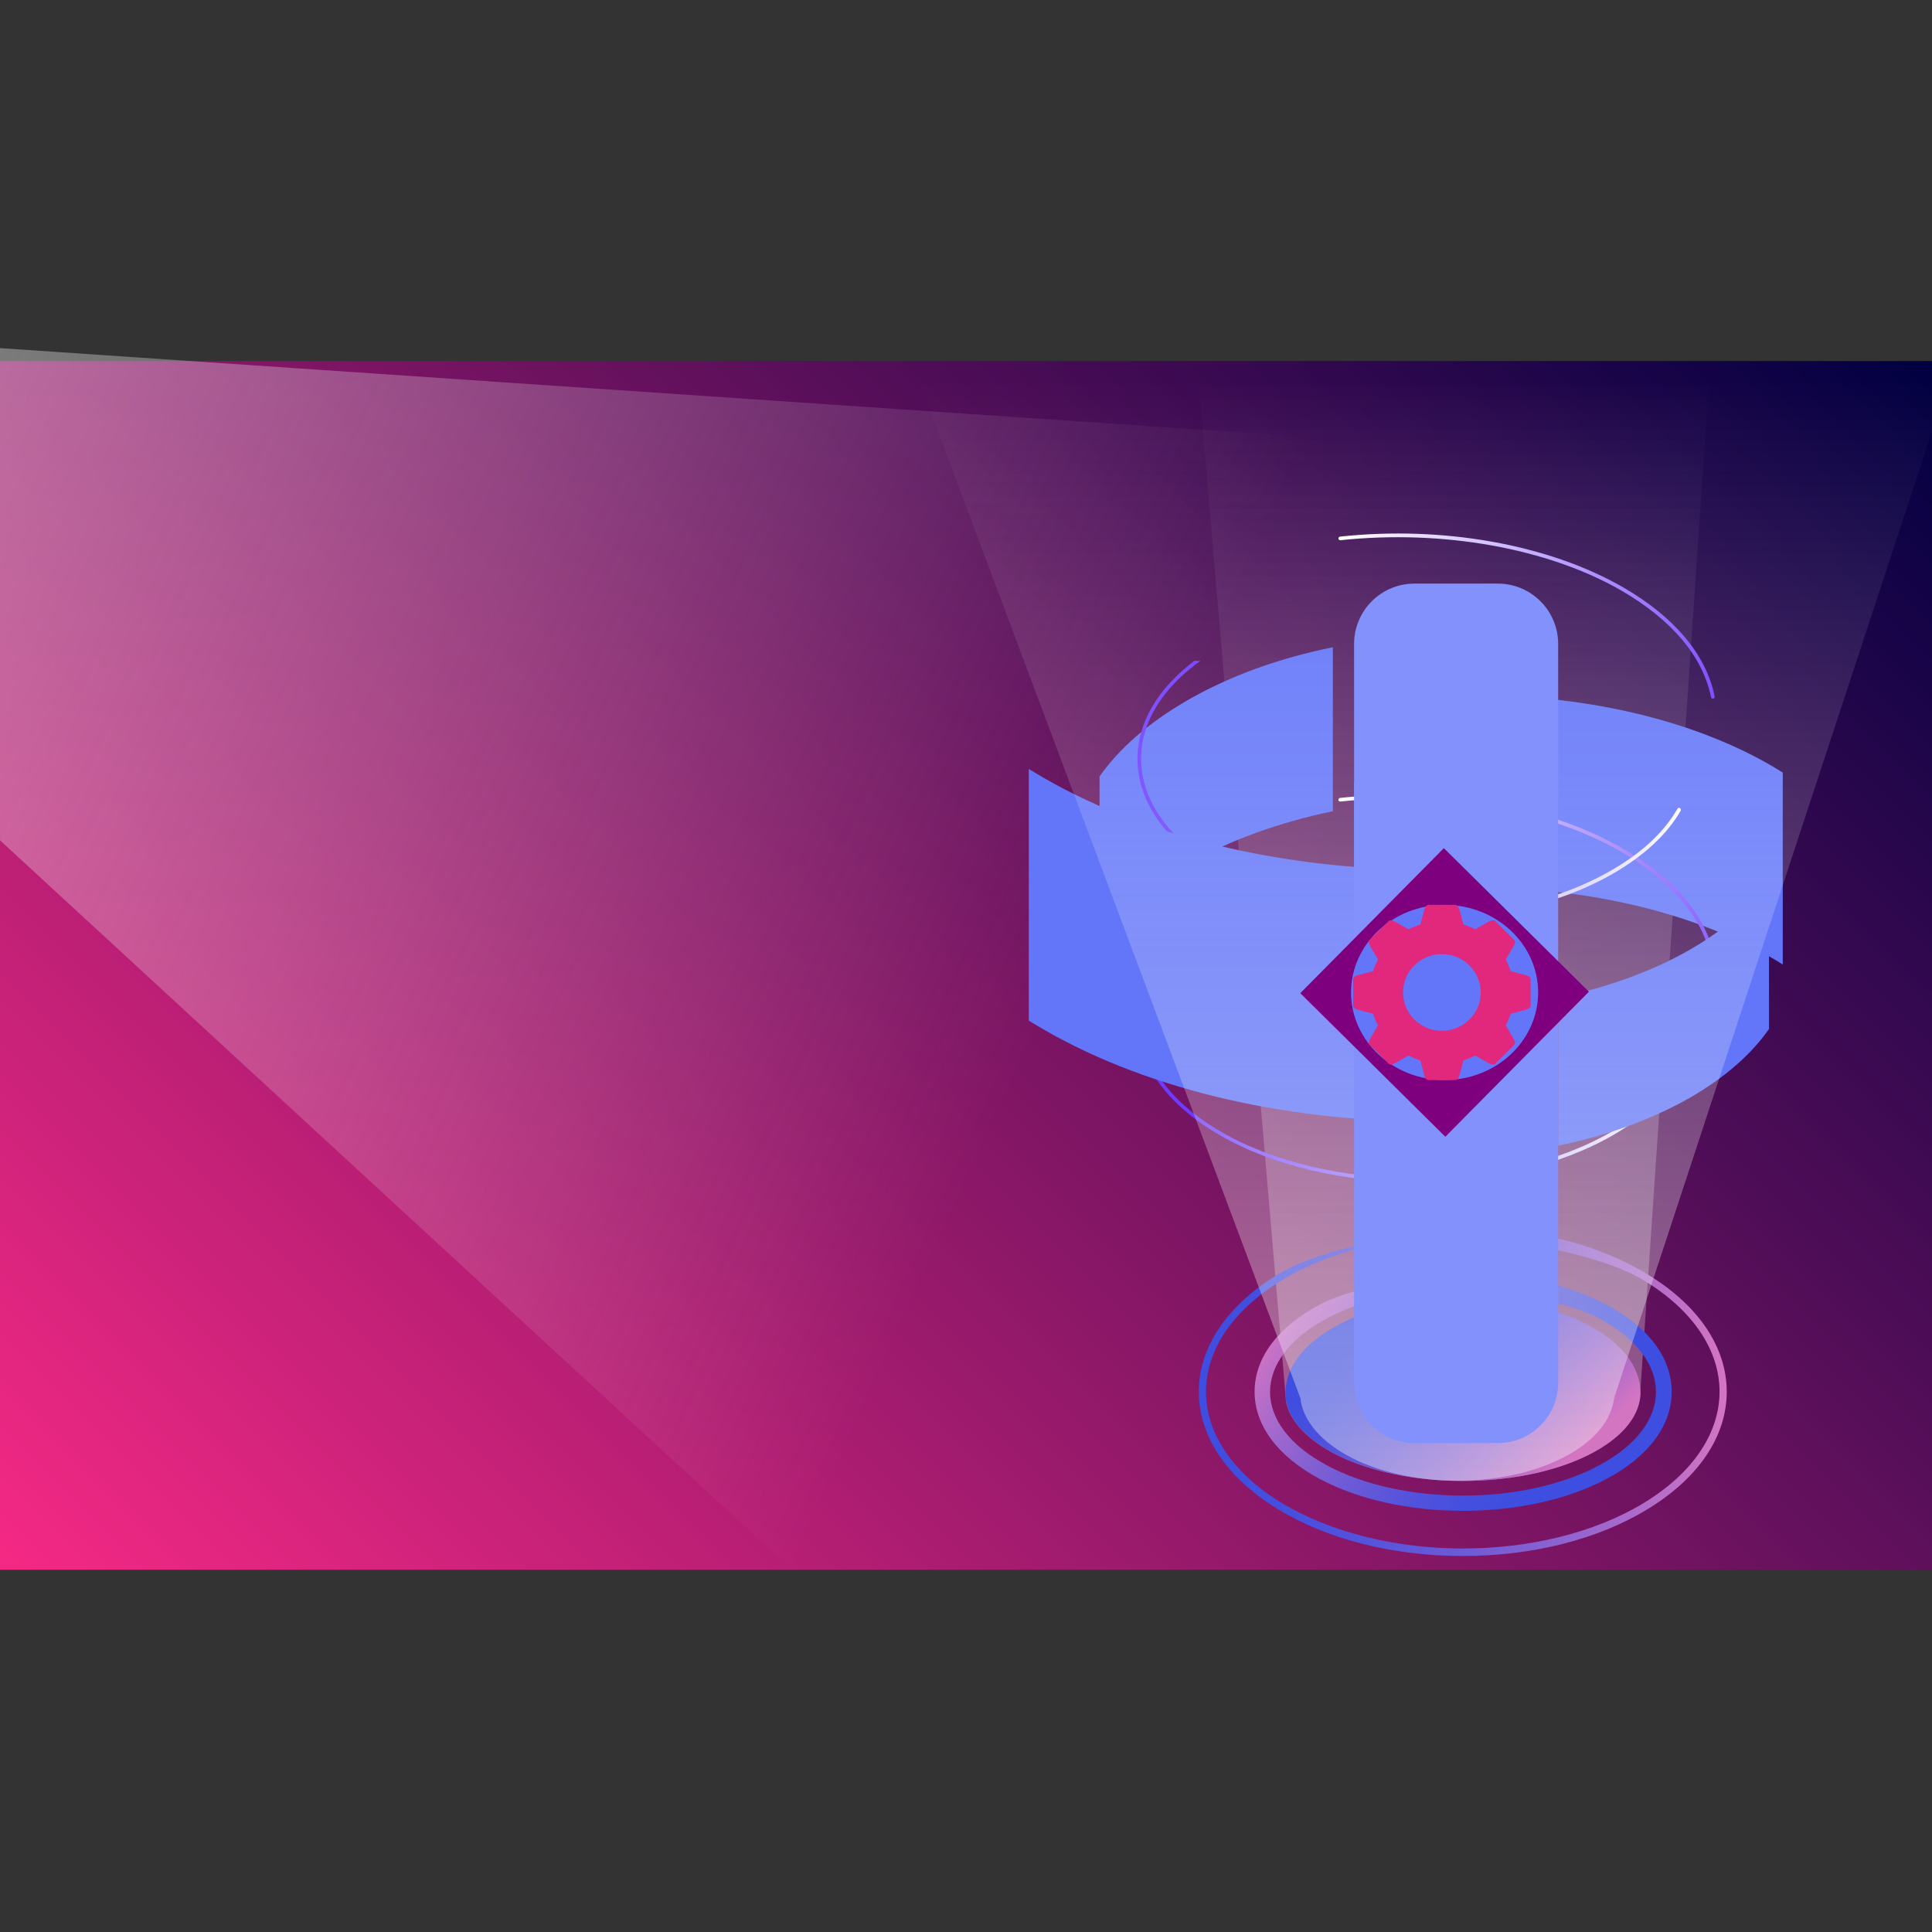 <?xml version="1.0" encoding="UTF-8" standalone="no"?>
<!DOCTYPE svg PUBLIC "-//W3C//DTD SVG 1.1//EN" "http://www.w3.org/Graphics/SVG/1.1/DTD/svg11.dtd">
<svg version="1.1" xmlns="http://www.w3.org/2000/svg" xmlns:xlink="http://www.w3.org/1999/xlink" preserveAspectRatio="xMidYMid meet" viewBox="0 0 640 640" width="640" height="640"><rect x="0" y="0" width="640" height="640" fill="#333333" stroke="none"/><defs><path d="M641.36 119.6C641.36 119.6 641.36 119.6 641.36 119.6C641.36 359.84 641.36 493.31 641.36 520C641.36 520 641.36 520 641.36 520C256.02 520 41.94 520 -0.88 520C-0.88 520 -0.88 520 -0.88 520C-0.88 279.76 -0.88 146.29 -0.88 119.6C-0.88 119.6 -0.88 119.6 -0.88 119.6C384.46 119.6 598.54 119.6 641.36 119.6Z" id="g1gYXvSQXP"></path><linearGradient id="gradientbZyxd90ev" gradientUnits="userSpaceOnUse" x1="59.58" y1="580.46" x2="580.9" y2="59.14"><stop style="stop-color: #f52985;stop-opacity: 1" offset="0%"></stop><stop style="stop-color: #000041;stop-opacity: 1" offset="100%"></stop></linearGradient><path d="M433.72 144.78L-1.19 115.24C-1.32 115.19 -1.39 115.16 -1.4 115.15C-1.75 114.95 -2.07 115 -2.31 114.84C-9.92 112.96 -19.32 115.36 -29.17 122.53C-51.93 139.1 -68.42 175.5 -66.01 203.58C-64.97 216.39 -60.09 225.28 -52.94 229.61C-31.88 249 73.43 345.99 262.98 520.58L433.72 144.78Z" id="c3RvHhYVNH"></path><linearGradient id="gradienta3zJXTZjUL" gradientUnits="userSpaceOnUse" x1="-53.15" y1="150.21" x2="348.37" y2="332.68"><stop style="stop-color: #f6f6f7;stop-opacity: 0.4" offset="0%"></stop><stop style="stop-color: #f6f6f7;stop-opacity: 0" offset="100%"></stop></linearGradient><path d="M425.76 461.2C425.76 461.92 425.84 462.72 425.92 463.44C425.92 463.46 425.92 463.58 425.92 463.6C426 463.92 426 464.16 426 464.4C427.36 470.8 433.04 477.04 442.88 482C465.84 493.44 503.12 493.44 526.08 482C536.8 476.64 542.56 469.76 543.28 462.72C543.28 462.71 543.28 462.65 543.28 462.64C543.36 462.16 543.36 461.68 543.36 461.2C544.88 438.84 552.48 327.02 566.16 125.76L397.04 125.76C414.27 327.02 423.85 438.84 425.76 461.2Z" id="ayiB42bVy"></path><linearGradient id="gradientatLUFjaQI" gradientUnits="userSpaceOnUse" x1="481.6" y1="490.58" x2="481.6" y2="125.76"><stop style="stop-color: #f6f6f7;stop-opacity: 0.33" offset="0%"></stop><stop style="stop-color: #f6f6f7;stop-opacity: 0" offset="100%"></stop></linearGradient><path d="M544.72 424.24C577.92 444.56 577.92 477.44 544.72 497.76C528.08 507.92 506.32 512.96 484.56 512.96C462.8 512.96 441.04 507.84 424.4 497.76C391.2 477.44 391.2 444.56 424.4 424.24C441.04 414.08 462.8 409.04 484.56 409.04C484.56 409.04 484.56 409.04 484.56 409.04C513.57 412.45 533.63 417.52 544.72 424.24ZM423.2 422.24C406.4 432.48 397.12 446.32 397.12 461.04C397.12 475.76 406.4 489.6 423.2 499.84C439.6 509.92 461.44 515.44 484.56 515.44C507.68 515.44 529.52 509.92 545.92 499.84C562.72 489.6 572 475.76 572 461.04C572 446.32 562.72 432.48 545.92 422.24C529.52 412.16 507.76 406.64 484.56 406.64C484.56 406.64 484.56 406.64 484.56 406.64C454.59 410.32 434.13 415.52 423.2 422.24Z" id="b2PTzmLMoX"></path><linearGradient id="gradientbHdohGJ6D" gradientUnits="userSpaceOnUse" x1="397.12" y1="461.04" x2="572" y2="461.04"><stop style="stop-color: #3e4ee0;stop-opacity: 1" offset="0%"></stop><stop style="stop-color: #434fdf;stop-opacity: 1" offset="13.69%"></stop><stop style="stop-color: #5353dc;stop-opacity: 1" offset="30.65%"></stop><stop style="stop-color: #6c5ad7;stop-opacity: 1" offset="49.33%"></stop><stop style="stop-color: #8f63d0;stop-opacity: 1" offset="69.27%"></stop><stop style="stop-color: #bc6fc7;stop-opacity: 1" offset="89.98%"></stop><stop style="stop-color: #d475c2;stop-opacity: 1" offset="100%"></stop></linearGradient><path d="M484.64 429.84C469.2 429.84 454.56 432.96 443.6 438.72C432.16 444.72 425.84 452.72 425.84 461.44C425.84 462.48 425.92 463.44 426.08 464.4C427.44 470.8 433.12 477.04 442.96 482C465.92 493.44 503.2 493.44 526.16 482C536.88 476.64 542.64 469.76 543.36 462.72C543.36 462.71 543.36 462.65 543.36 462.64C543.36 462.24 543.44 461.84 543.44 461.44C543.44 452.72 537.12 444.64 525.68 438.72C514.72 432.96 500.08 429.84 484.64 429.84Z" id="b2kFBgVrVf"></path><linearGradient id="gradientaaEu1XOuJ" gradientUnits="userSpaceOnUse" x1="458.05" y1="431.68" x2="511.87" y2="490.69"><stop style="stop-color: #3e4ee0;stop-opacity: 1" offset="0%"></stop><stop style="stop-color: #434fdf;stop-opacity: 1" offset="13.69%"></stop><stop style="stop-color: #5353dc;stop-opacity: 1" offset="30.65%"></stop><stop style="stop-color: #6c5ad7;stop-opacity: 1" offset="49.33%"></stop><stop style="stop-color: #8f63d0;stop-opacity: 1" offset="69.27%"></stop><stop style="stop-color: #bc6fc7;stop-opacity: 1" offset="89.98%"></stop><stop style="stop-color: #d475c2;stop-opacity: 1" offset="100%"></stop></linearGradient><path d="M529.84 436.8C554.8 450.24 554.8 471.92 529.84 485.36C517.36 492.08 500.96 495.44 484.64 495.44C468.24 495.44 451.92 492.08 439.44 485.36C414.48 471.92 414.48 450.24 439.44 436.8C451.92 430.08 468.24 426.72 484.64 426.72C484.64 426.72 484.64 426.72 484.64 426.72C506.45 428.96 521.52 432.32 529.84 436.8ZM437.04 432.24C423.2 439.68 415.6 449.84 415.6 461.04C415.6 472.16 423.2 482.4 437.04 489.84C449.84 496.72 466.8 500.48 484.64 500.48C502.56 500.48 519.44 496.72 532.32 489.84C546.16 482.4 553.76 472.24 553.76 461.04C553.76 449.84 546.16 439.68 532.32 432.24C519.44 425.44 502.56 421.6 484.64 421.6C484.64 421.6 484.64 421.6 484.64 421.6C461.44 424.11 445.57 427.65 437.04 432.24Z" id="bdhexMnBO"></path><linearGradient id="gradientd2pbJfVhtY" gradientUnits="userSpaceOnUse" x1="515.22" y1="482.82" x2="431.58" y2="423.16"><stop style="stop-color: #3e4ee0;stop-opacity: 1" offset="0%"></stop><stop style="stop-color: #434fdf;stop-opacity: 1" offset="13.69%"></stop><stop style="stop-color: #5353dc;stop-opacity: 1" offset="30.65%"></stop><stop style="stop-color: #6c5ad7;stop-opacity: 1" offset="49.33%"></stop><stop style="stop-color: #8f63d0;stop-opacity: 1" offset="69.27%"></stop><stop style="stop-color: #bc6fc7;stop-opacity: 1" offset="89.98%"></stop><stop style="stop-color: #d475c2;stop-opacity: 1" offset="100%"></stop></linearGradient><path d="M515.44 258.08C493.92 253.28 469.76 253.6 448.56 259.12C448.56 262.74 448.56 291.66 448.56 295.28C469.76 289.84 493.92 289.44 515.44 294.24C515.44 287.01 515.44 261.7 515.44 258.08Z" id="a35xoQ7TmP"></path><path d="M590.56 319.52C590.56 313.16 590.56 262.28 590.56 255.92C589.36 255.2 588.16 254.48 586.88 253.68C559.36 237.76 523.12 230 487.04 230.4C487.04 236.76 487.04 287.64 487.04 294C523.12 293.68 559.36 301.44 586.88 317.28C588.16 318 589.36 318.72 590.56 319.52Z" id="b3zQUD8KDZ"></path><path d="M425.92 305.92L421.92 305.92C421.3 305.63 420.95 305.47 420.88 305.44C418.4 302.56 421.92 296 423.84 296.16C423.94 296.23 424.42 296.58 425.28 297.2L425.92 305.92Z" id="efTA4eWiJ"></path><path d="M422 296C422 296 419.84 293.92 417.04 292C416.96 291.92 416.88 291.84 416.72 291.76C416 291.28 415.2 290.8 414.48 290.48C414.08 290.24 413.44 289.92 412.8 289.76C412.56 289.68 412.32 289.6 412.16 289.6C412.15 289.6 412.13 289.6 412.08 289.6C412.08 289.6 412.08 289.6 412.08 289.6C411.52 289.52 411.04 289.44 410.48 289.52C408.16 289.84 402.08 290.16 400.72 290.48C399.68 290.8 399.12 291.76 399.76 292.32C399.92 292.48 400.24 292.64 400.56 292.64C399.76 292.96 398.72 293.12 398.4 293.84C397.92 294.96 399.36 295.52 400.32 295.52C400.32 295.52 397.84 296.72 400.56 297.52C401.36 297.76 402.4 297.6 403.6 297.6C403.6 297.6 401.12 298.56 402.72 299.36C404.32 300.16 408.32 299.36 410.08 298.8C411.12 298.48 412.96 300.24 414.96 301.36C417.36 302.72 424.88 307.52 424.88 307.52C425.11 306.94 426.26 304.06 428.32 298.88L427.12 298.24C424.05 296.9 422.34 296.15 422 296Z" id="a2dTAt4SZI"></path><path d="M416.64 291.76C415.92 291.28 415.12 290.8 414.4 290.48C414 290.24 413.36 289.92 412.72 289.76C412.48 289.68 412.24 289.6 412.08 289.6C412.07 289.6 412.05 289.6 412 289.6C412 289.6 412 289.6 412 289.6C411.44 289.52 410.96 289.44 410.4 289.52C408.08 289.84 402 290.16 400.64 290.48C399.6 290.8 399.04 291.76 399.68 292.32C399.6 292.16 399.36 291.68 400.08 291.36C400.88 291.04 410.32 290.32 410.96 290.64C412.8 291.36 414.4 293.36 413.6 294.16C412.72 295.12 406.24 291.04 405.36 294.08C404.96 295.52 410.8 297.44 412 298.08C413.68 298.96 414.32 300.24 419.6 300.24C419.6 300.24 423.92 302 425.12 302C425.92 302 426.08 300.64 426.88 298.4C426.55 298.23 424.9 297.41 421.92 295.92C420.37 294.37 418.61 292.99 416.64 291.76Z" id="a1m1dZ5k90"></path><path d="M568 317.28C565.2 303.44 554.72 290.96 537.68 281.12C513.12 266.96 478.08 260.64 443.92 264.32C443.6 264.32 443.36 264.64 443.36 264.96C443.36 265.28 443.68 265.52 444 265.52C477.92 261.92 512.72 268.16 537.04 282.16C553.76 291.84 564.08 304 566.8 317.52C566.88 317.84 567.12 318 567.36 318C567.44 318.08 567.52 318.08 567.52 318C567.84 317.92 568.08 317.6 568 317.28Z" id="c171zBJO0X"></path><linearGradient id="gradientb2h1b3lPzB" gradientUnits="userSpaceOnUse" x1="567.85" y1="317.84" x2="451.51" y2="250.66"><stop style="stop-color: #6e3aff;stop-opacity: 1" offset="0%"></stop><stop style="stop-color: #ffffff;stop-opacity: 1" offset="100%"></stop></linearGradient><path d="M448.96 302.4C443.36 304.96 428.24 298.16 423.84 296.08C424.56 296.56 425.12 297.6 425.2 299.04C425.28 300.24 425.12 301.52 424.64 302.56C424.64 302.56 424.64 302.56 424.64 302.56C424.16 303.76 423.44 304.72 422.64 305.2C422 305.52 421.36 305.52 420.88 305.28C420.88 305.28 420.88 305.28 420.88 305.28C420.88 305.28 439.36 316.56 449.44 316.48C460 316.4 462.32 310.96 464.16 306.08C465.6 302.24 472.8 283.52 475.76 275.92C476.56 273.92 477.04 272.72 477.04 272.72C477.04 272.72 464.24 273.68 459.6 284.16C455.6 293.04 454.96 299.68 448.96 302.4Z" id="c14gLo4d4z"></path><linearGradient id="gradientdcmQomYeX" gradientUnits="userSpaceOnUse" x1="467.31" y1="266.41" x2="431.42" y2="320.84"><stop style="stop-color: #3e4ee0;stop-opacity: 1" offset="0%"></stop><stop style="stop-color: #434fdf;stop-opacity: 1" offset="13.69%"></stop><stop style="stop-color: #5353dc;stop-opacity: 1" offset="30.65%"></stop><stop style="stop-color: #6c5ad7;stop-opacity: 1" offset="49.33%"></stop><stop style="stop-color: #8f63d0;stop-opacity: 1" offset="69.27%"></stop><stop style="stop-color: #bc6fc7;stop-opacity: 1" offset="89.98%"></stop><stop style="stop-color: #d475c2;stop-opacity: 1" offset="100%"></stop></linearGradient><path d="M448.96 302.4C443.36 304.96 428.24 298.16 423.92 296.08C424.64 296.56 425.2 297.6 425.28 299.04C425.36 300.24 425.12 301.52 424.72 302.56C424.72 302.56 424.72 302.56 424.72 302.56C424.72 302.56 441.76 313.12 451.76 310.16C461.76 307.2 463.04 302.88 463.04 302.88C464.3 300.19 474.42 278.69 475.68 276C476.48 274 476.96 272.8 476.96 272.8C476.96 272.8 464.24 273.68 459.6 284.16C455.6 293.04 454.96 299.68 448.96 302.4Z" id="e4O9d2VVT"></path><linearGradient id="gradientb13WX92iRd" gradientUnits="userSpaceOnUse" x1="423.85" y1="291.74" x2="476.95" y2="291.74"><stop style="stop-color: #3e4ee0;stop-opacity: 1" offset="0%"></stop><stop style="stop-color: #434fdf;stop-opacity: 1" offset="13.69%"></stop><stop style="stop-color: #5353dc;stop-opacity: 1" offset="30.65%"></stop><stop style="stop-color: #6c5ad7;stop-opacity: 1" offset="49.33%"></stop><stop style="stop-color: #8f63d0;stop-opacity: 1" offset="69.27%"></stop><stop style="stop-color: #bc6fc7;stop-opacity: 1" offset="89.98%"></stop><stop style="stop-color: #d475c2;stop-opacity: 1" offset="100%"></stop></linearGradient><path d="M465.92 462.4C466.72 463.2 471.36 462.72 474.16 461.28C476.96 459.84 479.52 456.48 479.52 455.6C479.52 454.72 480.16 447.12 480.8 447.12C481.44 447.12 481.52 455.6 481.52 455.6C481.73 455.6 483.39 455.6 483.6 455.6C483.6 455.6 483.6 445.44 483.6 440C483.6 434.56 480.32 433.6 480.32 433.6C479.59 434.87 475.94 441.22 469.36 452.64C466.48 458.56 465.33 461.81 465.92 462.4Z" id="aqwifU5M1"></path><linearGradient id="gradientd2sytdnqrO" gradientUnits="userSpaceOnUse" x1="474.45" y1="462.79" x2="474.45" y2="433.52"><stop style="stop-color: #5f7095;stop-opacity: 1" offset="0%"></stop><stop style="stop-color: #45537f;stop-opacity: 1" offset="34.42%"></stop><stop style="stop-color: #2a3469;stop-opacity: 1" offset="76.33%"></stop><stop style="stop-color: #202961;stop-opacity: 1" offset="100%"></stop></linearGradient><path d="M470 393.68C470 393.68 470.32 399.68 470.64 407.12C470.64 407.12 470.64 407.12 470.64 407.12C471.04 416.88 471.52 428.96 471.52 433.04C471.52 440.08 471.04 451.44 468.72 453.84C467.68 454.88 468.24 455.84 469.36 456.32C470.88 457.04 473.44 456.88 475.28 455.12C478.48 451.92 477.76 444.96 480.24 439.36C482 435.44 480.8 435.44 480.8 432.72C480.8 429.84 486 419.44 486.08 392.48C482.86 392.72 471.61 393.56 470 393.68Z" id="e45WYRw5D1"></path><path d="M489.76 458.16C489.76 461.52 487.6 474.16 492.4 474.16C497.2 474.16 500.72 468.32 501.44 465.12C502.16 461.92 500.8 454.64 500.8 448.72C500.8 442.8 498.8 442.96 498.8 442.96C498.27 443.06 495.63 443.54 490.88 444.4C490.13 451.33 489.76 455.92 489.76 458.16Z" id="biMD6kGTt"></path><linearGradient id="gradienta2tnzugCHd" gradientUnits="userSpaceOnUse" x1="484.85" y1="467.47" x2="504.32" y2="448"><stop style="stop-color: #5f7095;stop-opacity: 1" offset="0%"></stop><stop style="stop-color: #45537f;stop-opacity: 1" offset="34.42%"></stop><stop style="stop-color: #2a3469;stop-opacity: 1" offset="76.33%"></stop><stop style="stop-color: #202961;stop-opacity: 1" offset="100%"></stop></linearGradient><path d="M485.36 392.32C485.36 392.32 486.64 403.84 488 416.08C488 416.08 488 416.08 488 416.08C489.44 429.2 490.96 443.2 490.96 444.4C490.96 445.68 490.64 451.92 490.72 457.28C490.8 461.76 490.88 465.44 493.44 465.68C493.84 465.76 494.24 465.68 494.64 465.68C497.6 465.2 499.12 461.68 499.12 458.08C499.12 454.08 499.84 446.24 499.12 443.68C498.4 441.12 499.52 434 499.52 430.88C499.52 426.4 504.56 407.68 500.8 392.48C497.71 392.45 486.9 392.34 485.36 392.32Z" id="d2oRAah1f8"></path><path d="M503.76 334.48C502.23 334.47 494.61 334.42 480.88 334.32C473.54 334.66 469.46 334.84 468.64 334.88C468.64 334.88 460.88 344.48 462.48 365.28C463.68 380.64 466.72 391.2 468.16 395.6C468.16 395.6 468.16 395.6 468.16 395.6C468.64 397.12 468.96 397.92 468.96 397.92C468.96 397.92 470.56 405.52 486.56 405.52C502.56 405.52 503.04 397.92 503.04 397.92C503.04 397.92 509.6 375.92 509.68 355.76C509.68 342.24 504.94 338.74 503.76 334.48Z" id="jz9bE2OfA"></path><linearGradient id="gradientc2UnOvzDJo" gradientUnits="userSpaceOnUse" x1="485.21" y1="275.77" x2="486.4" y2="403.67"><stop style="stop-color: #3e4ee0;stop-opacity: 1" offset="0%"></stop><stop style="stop-color: #434fdf;stop-opacity: 1" offset="13.69%"></stop><stop style="stop-color: #5353dc;stop-opacity: 1" offset="30.65%"></stop><stop style="stop-color: #6c5ad7;stop-opacity: 1" offset="49.33%"></stop><stop style="stop-color: #8f63d0;stop-opacity: 1" offset="69.27%"></stop><stop style="stop-color: #bc6fc7;stop-opacity: 1" offset="89.98%"></stop><stop style="stop-color: #d475c2;stop-opacity: 1" offset="100%"></stop></linearGradient><path d="M496.16 272.4C496.16 272.4 478.24 270.08 473.68 274.48C470.32 277.68 462.48 291.2 461.36 297.44C461.28 297.68 461.28 298 461.28 298.32C460.88 302.08 461.68 308.4 463.12 315.12C464.56 322.08 466.56 329.44 468.32 334.48C468.32 334.48 468.96 338.16 473.52 340.4C480.4 343.76 491.68 343.68 498.56 340.4C502.08 338.8 503.52 336.72 503.76 334.48C503.76 334.4 504.96 324.32 506 313.52C506.96 303.84 507.92 293.52 507.92 289.44C508 285.2 505.2 281.04 502.32 277.92C499.28 274.64 497.39 273.5 496.16 272.4Z" id="blsyVFkv5"></path><linearGradient id="gradienta1NL5FXEOy" gradientUnits="userSpaceOnUse" x1="484.36" y1="274.32" x2="485.56" y2="403.68"><stop style="stop-color: #3e4ee0;stop-opacity: 1" offset="0%"></stop><stop style="stop-color: #434fdf;stop-opacity: 1" offset="13.69%"></stop><stop style="stop-color: #5353dc;stop-opacity: 1" offset="30.65%"></stop><stop style="stop-color: #6c5ad7;stop-opacity: 1" offset="49.33%"></stop><stop style="stop-color: #8f63d0;stop-opacity: 1" offset="69.27%"></stop><stop style="stop-color: #bc6fc7;stop-opacity: 1" offset="89.98%"></stop><stop style="stop-color: #d475c2;stop-opacity: 1" offset="100%"></stop></linearGradient><path d="M473.68 274.56C470.32 277.76 462.48 291.28 461.36 297.52C461.28 297.76 461.28 298.08 461.2 298.4C462 298.08 467.36 296.16 474.48 299.52C482.08 303.12 491.2 305.92 492.08 311.68C492.8 316 499.12 290.8 502.24 278C499.28 274.64 496.16 272.48 496.16 272.48C491.66 272.9 478.24 270.16 473.68 274.56Z" id="aD4uQzmsw"></path><linearGradient id="gradientb4G59C44QT" gradientUnits="userSpaceOnUse" x1="461.29" y1="292.02" x2="502.33" y2="292.02"><stop style="stop-color: #3e4ee0;stop-opacity: 1" offset="0%"></stop><stop style="stop-color: #434fdf;stop-opacity: 1" offset="13.69%"></stop><stop style="stop-color: #5353dc;stop-opacity: 1" offset="30.65%"></stop><stop style="stop-color: #6c5ad7;stop-opacity: 1" offset="49.33%"></stop><stop style="stop-color: #8f63d0;stop-opacity: 1" offset="69.27%"></stop><stop style="stop-color: #bc6fc7;stop-opacity: 1" offset="89.98%"></stop><stop style="stop-color: #d475c2;stop-opacity: 1" offset="100%"></stop></linearGradient><path d="M495.6 279.44C493.76 282.88 480.56 295.76 476.88 285.84C474.08 278.24 479.68 272.4 479.68 272.4C480.81 272.43 486.43 272.59 496.56 272.88C497.15 274.96 496.83 277.15 495.6 279.44Z" id="f2szpa5o5x"></path><path d="M497.2 205.2C490.96 205.2 485.68 209.28 484 214.96C483.6 216.24 483.36 217.6 483.36 219.04C483.36 226.72 489.6 232.88 497.2 232.88C504.88 232.88 511.04 226.72 511.04 219.04C511.12 212.8 506.88 207.44 501.12 205.76C499.92 205.36 498.56 205.2 497.2 205.2Z" id="b7vCvRallm"></path><path d="M496.56 215.04C491.2 218.64 483.6 217.68 483.6 217.68C483.2 218.96 489.6 232.96 497.2 232.96C504.88 232.96 511.04 226.8 511.04 219.12C511.12 212.8 506.88 207.44 501.12 205.76C501.52 206.88 501.12 211.92 496.56 215.04Z" id="b39vo5NzpL"></path><path d="M494.08 276.4C495.76 275.44 496.56 274.08 496.56 272.8C496.56 271.66 496.56 265.95 496.56 255.68L479.68 255.68C479.68 265.95 479.68 271.66 479.68 272.8C479.6 274.16 480.48 275.44 482.16 276.4C485.44 278.32 490.8 278.32 494.08 276.4Z" id="m3qIvTU7g0"></path><path d="M487.2 216.88C466.56 218.72 466.32 236 466.32 236C467.12 235.64 471.12 233.86 478.32 230.64L483.04 232.8L492.32 238.72L493.04 244L493.04 244C493.23 245.58 493.34 246.46 493.36 246.64C493.36 246.64 493.36 246.64 493.36 246.72C493.44 247.12 493.52 247.6 493.52 248.08C493.56 248.39 493.78 249.97 494.16 252.8C494.88 258.46 495.28 261.61 495.36 262.24C495.36 262.24 502.08 261.04 506.4 249.28C510.4 238.56 508.32 218.88 492.16 216.96C490.64 216.8 488.96 216.8 487.2 216.88Z" id="j3ZQ92NLix"></path><path d="M497.2 247.36C497.12 247.52 497.04 247.6 497.04 247.6C497.04 247.6 496.24 245.12 494.48 242.08C493.44 240.24 492.16 238.16 490.48 236.24C490 235.68 489.44 235.12 488.88 234.56C483.84 229.76 476.48 227.04 466.64 234.4C466.64 234.4 465.52 240.88 465.76 248.32C465.76 248.32 465.76 248.48 465.76 248.72C466.08 256.8 468 265.84 474.72 269.52C475.44 269.92 476.16 270.24 476.96 270.48C481.12 271.76 486.4 268.8 489.6 266.8C490.72 266.08 491.84 265.36 492.8 264.56C493.68 263.84 494.48 263.12 495.12 262.32C495.12 262.32 495.12 262.24 495.2 262.24C496.16 261.12 496.72 259.84 496.72 258.56C496.8 258.56 500.72 258.48 501.76 249.44C502.32 245.44 500.56 244.72 499.04 245.44C498.24 245.84 497.52 246.88 497.2 247.36Z" id="a1NragaqhH"></path><path d="M492 238.56C492 238.4 492 238.16 491.92 238C491.76 236.88 491.6 235.76 491.44 234.88C491.44 234.88 491.44 234.88 491.44 234.88C491.12 233.44 490.72 232.24 490.32 231.12C489.52 229.28 488.64 227.92 487.76 226.96C486.48 225.6 485.28 224.88 484.56 224.56C484.56 224.56 484.56 224.56 484.56 224.56C484.08 224.4 483.76 224.32 483.76 224.32C483.76 224.32 474.16 224.08 468.4 230C468.08 230.4 467.68 230.8 467.44 231.2C466.72 232.24 466.16 233.36 465.76 234.56C465.76 234.56 465.76 234.56 465.76 234.64C464.72 237.68 464.8 240.8 464.88 241.92C464.88 242.24 464.96 242.4 464.96 242.4C464.96 242.4 465.28 242.96 466.08 243.76C467.36 245.12 470.16 247.36 475.28 248.4C477.52 248.88 479.6 249.36 481.52 249.44C481.6 249.44 481.68 249.12 481.76 248.56C482 247.28 482.24 244.96 482.4 242.88C482.48 242 482.48 241.2 482.56 240.56C482.56 240.32 482.56 240.08 482.64 239.84C482.64 239.2 482.72 238.8 482.72 238.8C482.72 238.8 482.72 239.12 482.8 239.76C482.8 239.76 482.8 239.76 482.8 239.76C482.8 240 482.8 240.24 482.88 240.48C482.88 241.12 482.96 241.92 483.04 242.72C483.2 244.88 483.36 247.44 483.52 248.64C483.6 249.12 483.68 249.36 483.68 249.36C485.04 249.28 486.24 249.12 487.28 248.88C490.24 248.24 492.08 247.28 492.08 247.28C492.16 245.92 492.24 244.56 492.24 243.36C492.16 242.08 492.16 241.04 492.08 240.08C492.08 239.52 492 239.04 492 238.56Z" id="m6QvT85LeD"></path><path d="M495.68 240.16L494.56 235.04L488.96 234.48L487.68 234.32C490.22 239.31 491.64 242.09 491.92 242.64C491.92 242.64 492.4 243.44 492.8 244.56C493.04 245.2 493.2 245.84 493.36 246.64C493.84 249.76 493.68 253.52 494.88 253.52C496.8 253.6 497.2 247.36 497.2 247.28C497.2 247.28 497.2 247.28 497.2 247.28L495.68 240.16Z" id="gGkVe4dDn"></path><path d="M494.88 253.6C495.28 253.6 495.52 253.36 495.84 253.04C495.75 253.07 495.33 253.2 494.56 253.44C494.72 253.55 494.83 253.6 494.88 253.6Z" id="a6i6vRoD3"></path><path d="M501.92 224.96C504.4 229.76 506.64 243.36 501.6 251.28C500.32 258.64 496.88 258.72 496.8 258.72C496.8 260 496.32 261.12 495.44 262.24C495.44 262.24 502.16 260.96 506.48 249.28C510.4 238.56 508.32 218.88 492.16 216.96C496.48 219.04 500.16 221.68 501.92 224.96Z" id="a6lw5h19B"></path><path d="M471.44 432.96C471.44 440 470.96 451.36 468.64 453.76C467.6 454.8 468.16 455.76 469.28 456.24C472.4 453.92 475.6 449.04 477.04 439.92C479.84 422.16 471.04 407.68 470.56 407.04C470.96 416.8 471.44 428.88 471.44 432.96Z" id="c3YXDEypC"></path><path d="M487.92 416C489.36 429.12 490.88 443.12 490.88 444.32C490.88 445.6 490.64 451.84 490.64 457.2C490.72 461.68 490.8 465.36 493.36 465.6C493.76 465.68 494.16 465.6 494.56 465.6C497.2 458.24 496.32 443.84 496.32 432.48C496.32 418.56 489.6 419.3 487.92 416Z" id="b3iNk416il"></path><path d="M493.76 240.8C493.36 240.56 492.96 240.4 492.48 240.16C492.4 240.08 492.24 240.08 492.08 240C491.6 239.84 490.96 239.68 490.4 239.6C489.76 239.52 489.04 239.52 488.24 239.52C486.88 239.6 484.96 239.92 482.72 240.16C482.64 240.16 482.56 240.16 482.48 240.24C479.04 240.64 475.12 240.88 471.84 239.92C469.04 239.12 467.44 237.44 466.48 236.08C466.47 236.07 466.41 236.01 466.4 236C466.32 235.92 466.32 235.84 466.32 235.76C465.92 235.2 465.76 234.72 465.6 234.32C465.6 234.32 465.6 234.32 465.6 234.4C464.56 237.44 464.4 240.56 464.48 241.68C464.72 241.92 465.36 242.24 465.92 242.64C465.92 242.64 465.92 242.64 465.92 242.64C468 244.32 472.08 247.12 476.64 247.68C478.4 247.84 480.08 248.08 481.6 248.16C482.24 248.24 482.8 248.24 483.36 248.32C484.88 248.48 486.16 248.48 487.2 248.56C488.4 248.64 489.12 248.64 489.12 248.64C489.34 248.84 490.46 249.86 492.48 251.68L493.76 249.76L493.84 249.68L496.4 245.76L496.8 245.12C496.99 244.83 497.1 244.67 497.12 244.64C497.04 244.4 496.8 243.68 496.24 242.96C495.76 242.24 494.96 241.44 493.76 240.8Z" id="azExMpygu"></path><linearGradient id="gradientc91lv2zvZ" gradientUnits="userSpaceOnUse" x1="480.79" y1="251.75" x2="480.79" y2="234.39"><stop style="stop-color: #cfd1d2;stop-opacity: 1" offset="0%"></stop><stop style="stop-color: #c4c6c7;stop-opacity: 1" offset="25.84%"></stop><stop style="stop-color: #a7a9ab;stop-opacity: 1" offset="70.98%"></stop><stop style="stop-color: #919395;stop-opacity: 1" offset="100%"></stop></linearGradient><path d="M488.72 251.84C488.72 251.84 482.96 251.6 476.32 250.88C469.68 250.08 464.56 241.44 464.56 241.44C464.57 241.38 464.63 240.86 464.64 240.8C464.64 240.8 466.64 242.32 473.28 244.72C478.64 246.64 483.92 245.52 487.52 245.52C491.36 245.52 495.52 247.6 495.52 248.72C495.29 249.13 494.14 251.18 492.08 254.88C490.06 253.06 488.94 252.04 488.72 251.84Z" id="c1KgunZWNH"></path><path d="M489.28 218.24C485.12 216.96 479.12 216.4 477.28 216.8C475.04 217.28 473.52 218.64 473.04 219.92C472.56 221.2 472.24 223.04 472.96 222.32C473.04 222.32 473.12 222.24 473.12 222.16C473.92 221.44 475.76 220.32 475.76 220.32C476 220.24 476.32 220.16 476.64 220.08C478.96 219.6 483.44 220 487.52 221.44C492 222.96 494.88 225.68 496 227.04C499.76 231.44 498 246.08 498 246.08C498.31 246.02 500.81 245.5 501.12 245.44C501.04 245.44 502.56 231.44 499.84 226C498.32 222.96 493.52 219.52 489.28 218.24Z" id="b74pwH1L2e"></path><linearGradient id="gradientc18cD3xMmP" gradientUnits="userSpaceOnUse" x1="472.61" y1="231.38" x2="501.48" y2="231.38"><stop style="stop-color: #919395;stop-opacity: 1" offset="0%"></stop><stop style="stop-color: #babcbe;stop-opacity: 1" offset="73.12%"></stop><stop style="stop-color: #b7b9bb;stop-opacity: 1" offset="82.95%"></stop><stop style="stop-color: #adafb1;stop-opacity: 1" offset="90.85%"></stop><stop style="stop-color: #9c9ea0;stop-opacity: 1" offset="98.05%"></stop><stop style="stop-color: #96989a;stop-opacity: 1" offset="100%"></stop></linearGradient><path d="M473.2 222.24C474 221.52 475.84 220.4 475.84 220.4C476.08 220.32 476.4 220.24 476.72 220.16C476.64 220.16 473.76 220.32 473.52 220.96C473.28 221.52 473.2 222.08 473.2 222.24Z" id="a20UIhsDgJ"></path><path d="M491.04 256.24C491.04 260.32 495.36 261.76 499.44 259.36C503.52 257.04 506.4 251.76 506.4 247.68C506.32 243.6 502.4 241.44 497.36 244.56C493.36 247.04 491.04 252.16 491.04 256.24Z" id="m3CFXmnwHJ"></path><path d="M494.32 255.36C494.32 258.64 497.04 259.84 500.32 257.92C503.6 256 506.32 251.76 506.32 248.48C506.32 245.2 503.6 244.08 500.32 245.92C497.04 247.84 494.32 252.08 494.32 255.36Z" id="c2cMvymNmk"></path><linearGradient id="gradienta1zOw0h5MN" gradientUnits="userSpaceOnUse" x1="494.71" y1="257.53" x2="505.9" y2="246.34"><stop style="stop-color: #f0f1f1;stop-opacity: 1" offset="0%"></stop><stop style="stop-color: #e5e6e6;stop-opacity: 1" offset="18.55%"></stop><stop style="stop-color: #c8c9ca;stop-opacity: 1" offset="51.06%"></stop><stop style="stop-color: #999b9d;stop-opacity: 1" offset="93.46%"></stop><stop style="stop-color: #919395;stop-opacity: 1" offset="100%"></stop></linearGradient><path d="M482.32 248.4C480.96 248.48 479.76 248.4 478.56 248.32C477.28 248.16 476.08 247.92 474.88 247.6C468.48 245.92 463.6 242.32 463.6 242.32C463.64 243.55 463.96 253.41 464 254.64C464.16 254.8 464.4 255.04 464.64 255.2C465.36 255.84 466.08 256.4 466.96 256.96C467.68 257.44 468.48 257.84 469.28 258.16C473.2 259.92 477.92 260.8 482.4 261.04C482.72 261.04 483.04 261.12 483.36 261.12C490.16 261.36 491.2 257.12 491.28 254.4C491.28 254.37 491.28 254.11 491.28 254.08C491.2 251.84 491.92 247.84 482.32 248.4C482.32 248.4 482.32 248.4 482.32 248.4Z" id="f3Z5Dx64ny"></path><path d="M482.32 248.48C474.5 254.34 470.15 257.59 469.28 258.24C473.2 260 477.92 260.88 482.4 261.12C482.99 260.68 485.95 258.46 491.28 254.48C491.28 254.29 491.28 254.18 491.28 254.16C491.2 251.84 491.92 247.84 482.32 248.48C482.32 248.48 482.32 248.48 482.32 248.48Z" id="bgl3qTAp3"></path><linearGradient id="gradientf3jmwSD7V2" gradientUnits="userSpaceOnUse" x1="469.26" y1="254.77" x2="491.26" y2="254.77"><stop style="stop-color: #0700aa;stop-opacity: 1" offset="0%"></stop><stop style="stop-color: #060099;stop-opacity: 1" offset="8.1%"></stop><stop style="stop-color: #040058;stop-opacity: 1" offset="40.34%"></stop><stop style="stop-color: #020028;stop-opacity: 1" offset="67.5%"></stop><stop style="stop-color: #00000b;stop-opacity: 1" offset="88.2%"></stop><stop style="stop-color: #000000;stop-opacity: 1" offset="100%"></stop></linearGradient><path d="M464.64 255.28C465.36 255.92 466.08 256.48 466.96 257.04C468.12 256.18 477.4 249.26 478.56 248.4C477.28 248.24 476 248 474.88 247.68C472.83 249.2 465.66 254.52 464.64 255.28Z" id="c5t7PHjyGy"></path><linearGradient id="gradientf3yepJqke5" gradientUnits="userSpaceOnUse" x1="464.62" y1="252.36" x2="478.55" y2="252.36"><stop style="stop-color: #060094;stop-opacity: 1" offset="0%"></stop><stop style="stop-color: #040058;stop-opacity: 1" offset="33.56%"></stop><stop style="stop-color: #020028;stop-opacity: 1" offset="63.8%"></stop><stop style="stop-color: #00000b;stop-opacity: 1" offset="86.86%"></stop><stop style="stop-color: #000000;stop-opacity: 1" offset="100%"></stop></linearGradient><path d="M493.44 254.16C493.44 256.88 492.72 259.12 491.12 260.64C489.52 262.16 487.2 262.96 484.24 262.96C484.08 262.96 483.84 262.96 483.68 262.96C474.32 262.64 466.56 260.08 462.24 255.76C461.76 255.28 461.76 254.48 462.24 253.92C462.72 253.36 463.36 253.6 463.84 254.08C467.68 257.92 475.04 260.4 483.76 260.72C486.32 260.8 488.16 259.92 489.36 258.8C490.64 257.52 490.96 255.6 490.88 254.16C490.88 254.11 490.88 253.73 490.88 253.68C490.88 252.64 490.88 251.52 490.08 250.72C489.28 250 487.36 249.2 482.72 249.44C473.84 250 465.6 245.12 462.88 243.36C462.72 243.28 462.56 243.2 462.48 243.04C462 242.56 461.84 242 461.84 241.44C461.84 241.12 462 240.8 462.08 240.56C462.08 240.56 462.08 240.56 462.08 240.56C462.48 239.76 463.2 239.28 463.44 239.04C463.84 238.8 464.16 238.56 464.56 238.8C464.54 239.05 464.42 241.03 464.4 241.28C467.12 243.04 474.64 247.36 482.4 246.8C486.96 246.48 490 247.12 491.68 248.72C493.44 250.4 493.44 252.4 493.44 253.76C493.44 253.84 493.44 254.12 493.44 254.16Z" id="g6QYg6LZKh"></path><linearGradient id="gradientd2cNOqUlit" gradientUnits="userSpaceOnUse" x1="470.6" y1="261.26" x2="481.33" y2="242.67"><stop style="stop-color: #f0f1f1;stop-opacity: 1" offset="0%"></stop><stop style="stop-color: #e5e6e6;stop-opacity: 1" offset="18.55%"></stop><stop style="stop-color: #c8c9ca;stop-opacity: 1" offset="51.06%"></stop><stop style="stop-color: #999b9d;stop-opacity: 1" offset="93.46%"></stop><stop style="stop-color: #919395;stop-opacity: 1" offset="100%"></stop></linearGradient><path d="M459.76 321.52L454.48 325.04C453.42 324.7 452.84 324.52 452.72 324.48C450.64 322.4 453.2 315.52 455.44 315.92C455.52 315.97 455.92 316.21 456.64 316.64L459.76 321.52Z" id="j6IPZZ2ri7"></path><path d="M456.64 316.8C454.29 315.89 452.98 315.38 452.72 315.28C452.72 315.28 452.72 315.28 452.64 315.2C451.84 314.64 445.36 310.48 443.68 310.48C440.48 310.48 430.24 314.08 429.44 314.88C429.36 314.96 429.36 314.96 429.36 315.04C428.8 315.84 430.4 316.8 430.4 316.8C430.4 316.8 430.32 316.88 430.16 316.88C430.15 316.89 430.09 316.95 430.08 316.96C429.92 317.04 429.68 317.2 429.44 317.36C429.36 317.44 429.28 317.52 429.12 317.6C429.11 317.61 429.05 317.67 429.04 317.68C428.64 318 428.4 318.4 428.72 318.72C429.36 319.36 431.44 319.28 431.44 319.28C431.44 319.28 430.64 320.24 431.76 320.64C432.8 321.04 437.2 320 437.68 319.84C437.69 319.84 437.71 319.84 437.76 319.84C437.76 319.84 437.76 319.84 437.76 319.84C437.76 319.84 436.88 320.64 437.44 321.2C437.84 321.6 439.12 321.36 441.44 320.88C443.76 320.4 446.08 320.24 448.4 321.44C449.52 322 453.84 324.32 453.84 324.32C454.11 324.22 455.47 323.71 457.92 322.8L457.76 322.64L456.64 316.8Z" id="f2hgRRui5Q"></path><path d="M452.72 315.36C452.72 315.36 452.72 315.36 452.64 315.28C451.84 314.72 445.36 310.56 443.68 310.56C440.48 310.56 430.24 314.16 429.44 314.96C429.36 315.04 429.36 315.04 429.36 315.12C429.28 315.44 429.36 316.08 430.16 316.16C431.68 316.24 434.4 315.76 434.96 315.6C434.5 315.73 430.78 316.75 430.32 316.88C430.32 316.88 430.24 316.96 430.08 316.96C430.07 316.97 430.01 317.03 430 317.04C429.84 317.12 429.6 317.28 429.36 317.44C429.28 317.52 429.2 317.6 429.04 317.68C429.03 317.69 428.97 317.75 428.96 317.76C428.72 318 428.72 318.24 428.88 318.48C429.84 319.44 433.76 318.32 435.2 317.84C434.81 317.98 431.67 319.14 431.28 319.28C431.28 319.28 430.96 319.92 431.92 320.16C432.96 320.4 440.24 318.56 440.64 318.48C440.43 318.57 439.39 319.02 437.52 319.84C437.52 319.84 437.52 319.84 437.52 319.84C437.52 319.92 437.52 320.4 438.16 320.4C438.8 320.4 443.84 318.8 446.48 318.8C449.12 318.8 455.2 322.24 455.2 322.24C455.36 322.26 456.16 322.37 457.6 322.56L456.64 316.88C454.29 315.97 452.98 315.46 452.72 315.36Z" id="a54bPeWYAF"></path><path d="M500.72 276.32C500.72 276.32 494.64 296.96 494.64 297.6C494.64 298.24 493.44 317.52 486 320.48C476.56 324.16 456.96 316.56 455.36 315.92C456 316.24 456.4 317.04 456.48 318.16C456.56 319.44 456.24 320.88 455.6 322.08C455.2 322.8 454.64 323.52 454 323.92C453.52 324.24 453.04 324.4 452.56 324.32C452.56 324.32 452.56 324.32 452.56 324.32C452.56 324.32 458.4 328.24 471.44 332.4C488.64 338 497.68 330.96 505.6 318.72C509.44 312.8 510.88 307.2 511.2 302.24C511.76 296.48 510.48 291.36 509.84 287.76C508.56 280.96 502.54 278.61 500.72 276.32Z" id="aGIeVjXyl"></path><linearGradient id="gradiente3ULHWRZiM" gradientUnits="userSpaceOnUse" x1="505.51" y1="279.36" x2="464.3" y2="341.87"><stop style="stop-color: #3e4ee0;stop-opacity: 1" offset="0%"></stop><stop style="stop-color: #434fdf;stop-opacity: 1" offset="13.69%"></stop><stop style="stop-color: #5353dc;stop-opacity: 1" offset="30.65%"></stop><stop style="stop-color: #6c5ad7;stop-opacity: 1" offset="49.33%"></stop><stop style="stop-color: #8f63d0;stop-opacity: 1" offset="69.27%"></stop><stop style="stop-color: #bc6fc7;stop-opacity: 1" offset="89.98%"></stop><stop style="stop-color: #d475c2;stop-opacity: 1" offset="100%"></stop></linearGradient><path d="M500.72 276.32C500.72 276.32 494.64 296.96 494.64 297.6C494.64 298.24 493.44 317.52 486 320.48C476.56 324.16 456.96 316.56 455.36 315.92C456 316.24 456.4 317.04 456.48 318.16C456.56 319.44 456.24 320.88 455.6 322.08C455.6 322.08 470 330.64 484.56 330C498.24 329.44 508.64 311.12 511.28 302.32C511.76 296.48 510.48 291.36 509.84 287.76C508.56 280.96 502.54 278.61 500.72 276.32Z" id="a2YYubM1e2"></path><linearGradient id="gradientaivv8wIoQ" gradientUnits="userSpaceOnUse" x1="455.36" y1="303.18" x2="511.39" y2="303.18"><stop style="stop-color: #3e4ee0;stop-opacity: 1" offset="0%"></stop><stop style="stop-color: #434fdf;stop-opacity: 1" offset="13.69%"></stop><stop style="stop-color: #5353dc;stop-opacity: 1" offset="30.65%"></stop><stop style="stop-color: #6c5ad7;stop-opacity: 1" offset="49.33%"></stop><stop style="stop-color: #8f63d0;stop-opacity: 1" offset="69.27%"></stop><stop style="stop-color: #bc6fc7;stop-opacity: 1" offset="89.98%"></stop><stop style="stop-color: #d475c2;stop-opacity: 1" offset="100%"></stop></linearGradient><path d="M441.52 268.72C441.52 263.29 441.52 219.83 441.52 214.4C423.84 218 407.2 223.92 393.04 232.16C380.24 239.6 370.64 248.08 364.24 257.2C364.24 262.63 364.24 306.09 364.24 311.52C370.64 302.4 380.24 293.92 393.04 286.48C407.2 278.32 423.84 272.4 441.52 268.72Z" id="e13XsI906"></path><path d="M555.68 354.56C551.2 362.32 543.84 369.2 533.76 374.96C498.16 395.52 440.16 395.52 404.56 374.96C387.44 365.04 378 351.92 378 338C378 326.08 384.88 314.72 397.68 305.52C397.44 305.52 397.12 305.6 396.88 305.6C396.48 305.6 396.08 305.6 395.68 305.52C383.44 314.8 376.8 326.08 376.8 338C376.8 352.4 386.48 365.84 404 376C422 386.4 445.6 391.6 469.2 391.6C492.8 391.6 516.4 386.4 534.4 376C544.64 370.08 552.24 363.04 556.8 355.12C556.88 354.88 556.8 354.48 556.48 354.32C556.24 354.16 555.84 354.24 555.68 354.56Z" id="ablziX4oDA"></path><linearGradient id="gradientb3SJD3y6Q6" gradientUnits="userSpaceOnUse" x1="399.59" y1="346.37" x2="559.1" y2="357.61"><stop style="stop-color: #6e3aff;stop-opacity: 1" offset="0%"></stop><stop style="stop-color: #ffffff;stop-opacity: 1" offset="100%"></stop></linearGradient><path d="M568 230.72C565.2 216.88 554.72 204.4 537.68 194.56C513.12 180.4 478.08 174.08 443.92 177.76C443.6 177.76 443.36 178.08 443.36 178.4C443.36 178.72 443.68 178.96 444 178.96C477.92 175.36 512.72 181.6 537.04 195.6C553.76 205.28 564.08 217.44 566.8 230.96C566.88 231.28 567.12 231.44 567.36 231.44C567.44 231.44 567.52 231.44 567.52 231.44C567.84 231.36 568.08 231.04 568 230.72Z" id="a2cYAOAsqp"></path><linearGradient id="gradienta55b1N2FY5" gradientUnits="userSpaceOnUse" x1="567.85" y1="231.28" x2="451.51" y2="164.1"><stop style="stop-color: #6e3aff;stop-opacity: 1" offset="0%"></stop><stop style="stop-color: #ffffff;stop-opacity: 1" offset="100%"></stop></linearGradient><path d="M555.68 267.92C551.2 275.68 543.84 282.56 533.76 288.32C498.16 308.88 440.16 308.88 404.56 288.32C387.44 278.4 378 265.28 378 251.36C378 239.44 384.88 228.08 397.68 218.88C397.44 218.88 397.12 218.96 396.88 218.96C396.48 218.96 396.08 218.96 395.68 218.88C383.44 228.16 376.8 239.44 376.8 251.36C376.8 265.76 386.48 279.2 404 289.36C422 299.76 445.6 304.96 469.2 304.96C492.8 304.96 516.4 299.76 534.4 289.36C544.64 283.44 552.24 276.4 556.8 268.48C556.88 268.24 556.8 267.84 556.48 267.68C556.24 267.52 555.84 267.6 555.68 267.92Z" id="b4DrXheMAS"></path><linearGradient id="gradientb45t7d8Z8i" gradientUnits="userSpaceOnUse" x1="399.59" y1="259.73" x2="559.11" y2="270.97"><stop style="stop-color: #6e3aff;stop-opacity: 1" offset="0%"></stop><stop style="stop-color: #ffffff;stop-opacity: 1" offset="100%"></stop></linearGradient><path d="M340.8 254.72C340.8 263.06 340.8 329.74 340.8 338.08C342.32 339.04 343.92 340 345.6 340.96C381.68 361.84 429.2 372 476.56 371.44C476.56 363.1 476.56 296.42 476.56 288.08C429.28 288.64 381.76 278.48 345.6 257.6C343.92 256.64 342.4 255.68 340.8 254.72Z" id="d64XsVqor9"></path><path d="M516.16 330.48C516.16 335.38 516.16 374.62 516.16 379.52C532.16 376.24 547.2 370.88 560 363.52C571.6 356.8 580.24 349.12 586 340.88C586 335.98 586 296.74 586 291.84C580.24 300 571.6 307.76 560 314.48C547.2 321.84 532.16 327.2 516.16 330.48Z" id="a14MY45U8k"></path><path d="M304.28 125.76L430.84 463.36C430.84 463.46 430.84 463.51 430.84 463.52C430.84 463.84 430.92 464.08 430.92 464.32C432.12 470.72 437.16 476.96 445.88 481.92C466.2 493.36 499.24 493.36 519.56 481.92C528.84 476.72 533.88 470 534.68 463.2C542.08 440.7 579.06 328.22 645.64 125.76L304.28 125.76Z" id="a5uBabWPGN"></path><linearGradient id="gradienta45VAQW5ym" gradientUnits="userSpaceOnUse" x1="474.96" y1="490.5" x2="474.96" y2="125.76"><stop style="stop-color: #f6f6f7;stop-opacity: 0.4" offset="0%"></stop><stop style="stop-color: #f6f6f7;stop-opacity: 0" offset="100%"></stop></linearGradient><path d="M496.16 193.32C507.21 193.32 516.16 202.27 516.16 213.32C516.16 266.26 516.16 405.1 516.16 458.04C516.16 469.09 507.21 478.04 496.16 478.04C486.64 478.04 478.08 478.04 468.56 478.04C457.51 478.04 448.56 469.09 448.56 458.04C448.56 405.1 448.56 266.26 448.56 213.32C448.56 202.27 457.51 193.32 468.56 193.32C478.08 193.32 486.64 193.32 496.16 193.32Z" id="aV0HpTxuS"></path><path d="M430.74 329L478.3 280.96L526.34 328.52L478.78 376.56L430.74 329Z" id="a6b3k3lSHr"></path><path d="M509.53 328.76C509.53 344.78 495.64 357.78 478.54 357.78C461.43 357.78 447.55 344.78 447.55 328.76C447.55 312.75 461.43 299.75 478.54 299.75C495.64 299.75 509.53 312.75 509.53 328.76Z" id="c2r2NGmuEK"></path><path d="M482.17 299.75L482.22 299.76L482.28 299.77L482.33 299.78L482.38 299.8L482.43 299.82L482.48 299.84L482.53 299.86L482.57 299.89L482.62 299.92L482.66 299.95L482.7 299.98L482.74 300.02L482.78 300.06L482.82 300.1L482.86 300.14L482.89 300.18L482.93 300.23L482.96 300.28L483 300.33L483.03 300.38L483.06 300.43L483.09 300.49L483.12 300.55L483.15 300.6L483.18 300.66L483.21 300.73L483.24 300.79L483.26 300.85L483.29 300.92L483.32 300.99L483.34 301.05L483.37 301.12L483.39 301.19L483.42 301.27L483.44 301.34L483.47 301.41L483.49 301.48L483.52 301.56L484.79 306.27L485.19 306.39L486.07 306.7L486.93 307.04L487.78 307.41L488.61 307.82L488.68 307.85L492.97 305.41L493.04 305.37L493.11 305.34L493.18 305.3L493.25 305.27L493.32 305.23L493.38 305.2L493.45 305.17L493.52 305.14L493.59 305.11L493.65 305.08L493.72 305.06L493.78 305.03L493.85 305.01L493.91 304.99L493.97 304.97L494.03 304.95L494.1 304.93L494.16 304.91L494.22 304.9L494.28 304.89L494.33 304.88L494.39 304.87L494.45 304.86L494.51 304.86L494.56 304.86L494.62 304.86L494.67 304.86L494.73 304.87L494.78 304.87L494.83 304.88L494.88 304.9L494.93 304.91L494.98 304.93L495.03 304.95L495.08 304.98L495.12 305.01L495.17 305.04L495.22 305.07L495.26 305.11L495.3 305.15L501.54 311.3L501.58 311.35L501.62 311.39L501.65 311.44L501.69 311.48L501.71 311.53L501.74 311.58L501.76 311.63L501.78 311.68L501.8 311.73L501.82 311.78L501.83 311.83L501.84 311.89L501.85 311.94L501.85 312L501.85 312.05L501.85 312.11L501.85 312.17L501.85 312.23L501.84 312.28L501.83 312.34L501.82 312.4L501.81 312.46L501.79 312.53L501.77 312.59L501.75 312.65L501.73 312.71L501.71 312.77L501.69 312.84L501.66 312.9L501.63 312.96L501.6 313.03L501.57 313.09L501.54 313.16L501.51 313.22L501.47 313.29L501.44 313.35L501.4 313.42L501.36 313.48L501.32 313.55L501.28 313.61L498.8 317.84L498.85 317.93L499.26 318.75L499.64 319.59L499.99 320.44L500.3 321.31L500.42 321.7L505.19 322.96L505.27 322.98L505.34 322.99L505.42 323.01L505.49 323.03L505.56 323.05L505.63 323.08L505.7 323.1L505.77 323.12L505.84 323.15L505.91 323.17L505.97 323.2L506.04 323.22L506.1 323.25L506.16 323.28L506.22 323.31L506.28 323.34L506.33 323.37L506.39 323.4L506.44 323.44L506.49 323.47L506.54 323.51L506.59 323.54L506.63 323.58L506.67 323.62L506.72 323.66L506.75 323.7L506.79 323.74L506.82 323.79L506.86 323.83L506.88 323.88L506.91 323.92L506.94 323.97L506.96 324.02L506.98 324.07L506.99 324.13L507.01 324.18L507.02 324.24L507.02 324.29L507.03 324.35L507.03 324.41L507.03 333.11L507.03 333.17L507.02 333.23L507.02 333.29L507.01 333.34L506.99 333.39L506.98 333.44L506.96 333.49L506.94 333.54L506.91 333.59L506.88 333.63L506.86 333.68L506.82 333.72L506.79 333.76L506.75 333.8L506.72 333.84L506.67 333.88L506.63 333.91L506.59 333.95L506.54 333.98L506.49 334.02L506.44 334.05L506.39 334.08L506.33 334.11L506.28 334.14L506.22 334.17L506.16 334.2L506.1 334.23L506.04 334.26L505.97 334.29L505.91 334.31L505.84 334.34L505.77 334.37L505.7 334.39L505.63 334.42L505.56 334.44L505.49 334.47L505.42 334.49L505.34 334.52L505.27 334.54L505.19 334.56L500.42 335.82L500.3 336.21L499.99 337.08L499.64 337.94L499.26 338.78L498.85 339.6L498.81 339.68L501.28 343.89L501.32 343.96L501.36 344.02L501.4 344.09L501.44 344.15L501.47 344.22L501.51 344.28L501.54 344.35L501.57 344.41L501.6 344.48L501.63 344.54L501.66 344.61L501.69 344.67L501.71 344.73L501.73 344.79L501.75 344.86L501.77 344.92L501.79 344.98L501.81 345.04L501.82 345.1L501.83 345.16L501.84 345.22L501.85 345.28L501.85 345.34L501.85 345.4L501.85 345.45L501.85 345.51L501.85 345.56L501.84 345.62L501.83 345.67L501.82 345.72L501.8 345.78L501.78 345.83L501.76 345.88L501.74 345.93L501.71 345.98L501.69 346.02L501.65 346.07L501.62 346.11L501.58 346.16L501.54 346.2L495.3 352.36L495.26 352.4L495.22 352.43L495.17 352.47L495.12 352.5L495.08 352.53L495.03 352.55L494.98 352.57L494.93 352.59L494.88 352.61L494.83 352.62L494.78 352.63L494.73 352.64L494.67 352.65L494.62 352.65L494.56 352.65L494.51 352.65L494.45 352.64L494.39 352.64L494.33 352.63L494.28 352.62L494.22 352.61L494.16 352.59L494.1 352.58L494.03 352.56L493.97 352.54L493.91 352.52L493.85 352.5L493.78 352.47L493.72 352.45L493.65 352.42L493.59 352.39L493.52 352.36L493.45 352.33L493.38 352.3L493.32 352.27L493.25 352.24L493.18 352.2L493.11 352.17L493.04 352.14L492.97 352.1L488.7 349.66L488.61 349.71L487.78 350.11L486.93 350.48L486.07 350.83L485.19 351.13L484.79 351.26L483.52 355.96L483.49 356.04L483.47 356.11L483.44 356.19L483.42 356.26L483.39 356.33L483.37 356.4L483.34 356.47L483.32 356.54L483.29 356.6L483.26 356.67L483.24 356.73L483.21 356.8L483.18 356.86L483.15 356.92L483.12 356.98L483.09 357.03L483.06 357.09L483.03 357.14L483 357.2L482.96 357.25L482.93 357.29L482.89 357.34L482.86 357.38L482.82 357.43L482.78 357.47L482.74 357.51L482.7 357.54L482.66 357.57L482.62 357.61L482.57 357.63L482.53 357.66L482.48 357.68L482.43 357.71L482.38 357.72L482.33 357.74L482.28 357.75L482.22 357.76L482.17 357.77L482.11 357.78L482.05 357.78L473.23 357.78L473.17 357.78L473.11 357.77L473.06 357.76L473 357.75L472.95 357.74L472.89 357.72L472.84 357.71L472.79 357.68L472.74 357.66L472.69 357.63L472.65 357.61L472.6 357.57L472.56 357.54L472.51 357.51L472.47 357.47L472.43 357.43L472.39 357.38L472.35 357.34L472.32 357.29L472.28 357.25L472.25 357.2L472.21 357.14L472.18 357.09L472.15 357.03L472.12 356.98L472.09 356.92L472.06 356.86L472.03 356.8L472 356.73L471.98 356.67L471.95 356.6L471.93 356.54L471.9 356.47L471.88 356.4L471.86 356.33L471.84 356.26L471.82 356.19L471.8 356.11L471.78 356.04L471.76 355.96L470.49 351.26L470.09 351.13L469.21 350.83L468.35 350.48L467.5 350.11L466.67 349.71L466.57 349.65L462.31 352.08L462.25 352.12L462.18 352.16L462.12 352.2L462.05 352.24L461.98 352.27L461.92 352.31L461.85 352.34L461.79 352.37L461.72 352.4L461.66 352.43L461.59 352.46L461.53 352.48L461.46 352.51L461.4 352.53L461.34 352.55L461.27 352.57L461.21 352.59L461.15 352.6L461.09 352.62L461.03 352.63L460.97 352.64L460.91 352.64L460.85 352.65L460.79 352.65L460.73 352.65L460.68 352.65L460.62 352.64L460.57 352.64L460.51 352.63L460.46 352.61L460.41 352.6L460.35 352.58L460.3 352.56L460.25 352.54L460.2 352.51L460.16 352.48L460.11 352.45L460.06 352.42L460.02 352.38L459.98 352.34L453.74 346.18L453.7 346.14L453.66 346.1L453.63 346.05L453.6 346.01L453.57 345.96L453.54 345.91L453.52 345.87L453.5 345.82L453.49 345.77L453.47 345.72L453.46 345.66L453.45 345.61L453.45 345.56L453.44 345.51L453.44 345.45L453.45 345.4L453.45 345.34L453.46 345.28L453.46 345.23L453.47 345.17L453.49 345.11L453.5 345.05L453.52 344.99L453.54 344.93L453.56 344.87L453.58 344.81L453.6 344.74L453.62 344.68L453.65 344.62L453.68 344.55L453.7 344.49L453.73 344.42L453.76 344.35L453.8 344.29L453.83 344.22L453.86 344.15L453.9 344.08L453.93 344.02L453.97 343.95L454 343.88L456.47 339.67L456.43 339.6L456.02 338.78L455.64 337.94L455.29 337.08L454.98 336.21L454.86 335.82L450.09 334.56L450.01 334.54L449.94 334.52L449.86 334.49L449.79 334.47L449.72 334.44L449.65 334.42L449.58 334.39L449.51 334.37L449.44 334.34L449.37 334.31L449.31 334.29L449.24 334.26L449.18 334.23L449.12 334.2L449.06 334.17L449 334.14L448.95 334.11L448.89 334.08L448.84 334.05L448.79 334.02L448.74 333.98L448.69 333.95L448.65 333.91L448.61 333.88L448.56 333.84L448.53 333.8L448.49 333.76L448.46 333.72L448.42 333.68L448.4 333.63L448.37 333.59L448.34 333.54L448.32 333.49L448.3 333.44L448.29 333.39L448.27 333.34L448.26 333.29L448.26 333.23L448.25 333.17L448.25 333.11L448.25 324.41L448.25 324.35L448.26 324.29L448.26 324.24L448.27 324.18L448.29 324.13L448.3 324.07L448.32 324.02L448.34 323.97L448.37 323.92L448.4 323.88L448.42 323.83L448.46 323.79L448.49 323.74L448.53 323.7L448.56 323.66L448.61 323.62L448.65 323.58L448.69 323.54L448.74 323.51L448.79 323.47L448.84 323.44L448.89 323.4L448.95 323.37L449 323.34L449.06 323.31L449.12 323.28L449.18 323.25L449.24 323.22L449.31 323.2L449.37 323.17L449.44 323.15L449.51 323.12L449.58 323.1L449.65 323.08L449.72 323.05L449.79 323.03L449.86 323.01L449.94 322.99L450.01 322.98L450.09 322.96L454.86 321.7L454.98 321.31L455.29 320.44L455.64 319.59L456.02 318.75L456.43 317.93L456.47 317.84L454 313.63L453.97 313.56L453.93 313.49L453.9 313.42L453.86 313.35L453.83 313.29L453.8 313.22L453.76 313.15L453.73 313.08L453.7 313.02L453.68 312.95L453.65 312.89L453.62 312.83L453.6 312.76L453.58 312.7L453.56 312.64L453.54 312.58L453.52 312.52L453.5 312.46L453.49 312.4L453.47 312.34L453.46 312.28L453.46 312.22L453.45 312.17L453.45 312.11L453.44 312.05L453.44 312L453.45 311.95L453.45 311.89L453.46 311.84L453.47 311.79L453.49 311.74L453.5 311.69L453.52 311.64L453.54 311.59L453.57 311.55L453.6 311.5L453.63 311.45L453.66 311.41L453.7 311.37L453.74 311.32L459.98 305.17L460.02 305.13L460.06 305.09L460.11 305.05L460.16 305.02L460.2 304.99L460.25 304.97L460.3 304.94L460.35 304.92L460.41 304.91L460.46 304.89L460.51 304.88L460.57 304.87L460.62 304.86L460.68 304.86L460.73 304.86L460.79 304.86L460.85 304.86L460.91 304.86L460.97 304.87L461.03 304.88L461.09 304.89L461.15 304.9L461.21 304.92L461.27 304.94L461.34 304.95L461.4 304.97L461.46 305L461.53 305.02L461.59 305.05L461.66 305.07L461.72 305.1L461.79 305.13L461.85 305.17L461.92 305.2L461.98 305.23L462.05 305.27L462.12 305.31L462.18 305.34L462.25 305.38L462.31 305.42L466.58 307.86L466.67 307.82L467.5 307.41L468.35 307.04L469.21 306.7L470.09 306.39L470.49 306.27L471.76 301.56L471.78 301.48L471.8 301.41L471.82 301.34L471.84 301.27L471.86 301.19L471.88 301.12L471.9 301.05L471.93 300.99L471.95 300.92L471.98 300.85L472 300.79L472.03 300.73L472.06 300.66L472.09 300.6L472.12 300.55L472.15 300.49L472.18 300.43L472.21 300.38L472.25 300.33L472.28 300.28L472.32 300.23L472.35 300.18L472.39 300.14L472.43 300.1L472.47 300.06L472.51 300.02L472.56 299.98L472.6 299.95L472.65 299.92L472.69 299.89L472.74 299.86L472.79 299.84L472.84 299.82L472.89 299.8L472.95 299.78L473 299.77L473.06 299.76L473.11 299.75L473.17 299.75L473.23 299.75L482.05 299.75L482.11 299.75L482.17 299.75ZM476.59 316.11L476.07 316.16L475.55 316.23L475.05 316.33L474.55 316.44L474.06 316.57L473.58 316.71L473.1 316.88L472.64 317.06L472.18 317.27L471.73 317.48L471.29 317.72L470.87 317.97L470.45 318.24L470.05 318.52L469.65 318.81L469.27 319.12L468.9 319.45L468.55 319.79L468.21 320.14L467.88 320.5L467.56 320.88L467.26 321.26L466.98 321.66L466.71 322.07L466.45 322.5L466.22 322.93L466 323.37L465.79 323.82L465.61 324.28L465.44 324.75L465.29 325.23L465.16 325.71L465.04 326.2L464.95 326.7L464.88 327.21L464.82 327.72L464.79 328.24L464.78 328.76L464.79 329.28L464.82 329.8L464.88 330.31L464.95 330.82L465.04 331.32L465.16 331.81L465.29 332.3L465.44 332.77L465.61 333.24L465.79 333.7L466 334.15L466.22 334.6L466.45 335.03L466.71 335.45L466.98 335.86L467.26 336.26L467.56 336.65L467.88 337.02L468.21 337.39L468.55 337.74L468.9 338.08L469.27 338.4L469.65 338.71L470.05 339.01L470.45 339.29L470.87 339.55L471.29 339.8L471.73 340.04L472.18 340.26L472.64 340.46L473.1 340.64L473.58 340.81L474.06 340.96L474.55 341.09L475.05 341.2L475.55 341.29L476.07 341.36L476.59 341.41L477.11 341.45L477.64 341.46L478.17 341.45L478.69 341.41L479.21 341.36L479.73 341.29L480.23 341.2L480.73 341.09L481.22 340.96L481.7 340.81L482.18 340.64L482.64 340.46L483.1 340.26L483.55 340.04L483.99 339.8L484.41 339.55L484.83 339.29L485.23 339.01L485.63 338.71L486.01 338.4L486.38 338.08L486.73 337.74L487.07 337.39L487.4 337.02L487.72 336.65L488.02 336.26L488.3 335.86L488.57 335.45L488.83 335.03L489.06 334.6L489.28 334.15L489.49 333.7L489.67 333.24L489.84 332.77L489.99 332.3L490.12 331.81L490.24 331.32L490.33 330.82L490.4 330.31L490.46 329.8L490.49 329.28L490.5 328.76L490.49 328.24L490.46 327.72L490.4 327.21L490.33 326.7L490.24 326.2L490.12 325.71L489.99 325.23L489.84 324.75L489.67 324.28L489.49 323.82L489.28 323.37L489.06 322.93L488.83 322.5L488.57 322.07L488.3 321.66L488.02 321.26L487.72 320.88L487.4 320.5L487.07 320.14L486.73 319.79L486.38 319.45L486.01 319.12L485.63 318.81L485.23 318.52L484.83 318.24L484.41 317.97L483.99 317.72L483.55 317.48L483.1 317.27L482.64 317.06L482.18 316.88L481.7 316.71L481.22 316.57L480.73 316.44L480.23 316.33L479.73 316.23L479.21 316.16L478.69 316.11L478.17 316.08L477.64 316.07L477.11 316.08L476.59 316.11Z" id="b28VEpB548"></path></defs><g><g><g><use xlink:href="#g1gYXvSQXP" opacity="1" fill="url(#gradientbZyxd90ev)"></use><g><use xlink:href="#g1gYXvSQXP" opacity="1" fill-opacity="0" stroke="#000000" stroke-width="1" stroke-opacity="0"></use></g></g><g><use xlink:href="#c3RvHhYVNH" opacity="1" fill="url(#gradienta3zJXTZjUL)"></use><g><use xlink:href="#c3RvHhYVNH" opacity="1" fill-opacity="0" stroke="#000000" stroke-width="1" stroke-opacity="0"></use></g></g><g><use xlink:href="#ayiB42bVy" opacity="1" fill="url(#gradientatLUFjaQI)"></use><g><use xlink:href="#ayiB42bVy" opacity="1" fill-opacity="0" stroke="#000000" stroke-width="1" stroke-opacity="0"></use></g></g><g><use xlink:href="#b2PTzmLMoX" opacity="1" fill="url(#gradientbHdohGJ6D)"></use><g><use xlink:href="#b2PTzmLMoX" opacity="1" fill-opacity="0" stroke="#000000" stroke-width="1" stroke-opacity="0"></use></g></g><g><use xlink:href="#b2kFBgVrVf" opacity="1" fill="url(#gradientaaEu1XOuJ)"></use><g><use xlink:href="#b2kFBgVrVf" opacity="1" fill-opacity="0" stroke="#000000" stroke-width="1" stroke-opacity="0"></use></g></g><g><use xlink:href="#bdhexMnBO" opacity="1" fill="url(#gradientd2pbJfVhtY)"></use><g><use xlink:href="#bdhexMnBO" opacity="1" fill-opacity="0" stroke="#000000" stroke-width="1" stroke-opacity="0"></use></g></g><g><use xlink:href="#a35xoQ7TmP" opacity="1" fill="#6376fa" fill-opacity="1"></use><g><use xlink:href="#a35xoQ7TmP" opacity="1" fill-opacity="0" stroke="#000000" stroke-width="1" stroke-opacity="0"></use></g></g><g><use xlink:href="#b3zQUD8KDZ" opacity="1" fill="#6376fa" fill-opacity="1"></use><g><use xlink:href="#b3zQUD8KDZ" opacity="1" fill-opacity="0" stroke="#000000" stroke-width="1" stroke-opacity="0"></use></g></g><g><use xlink:href="#efTA4eWiJ" opacity="1" fill="#212463" fill-opacity="1"></use><g><use xlink:href="#efTA4eWiJ" opacity="1" fill-opacity="0" stroke="#000000" stroke-width="1" stroke-opacity="0"></use></g></g><g><use xlink:href="#a2dTAt4SZI" opacity="1" fill="#e1c39c" fill-opacity="1"></use><g><use xlink:href="#a2dTAt4SZI" opacity="1" fill-opacity="0" stroke="#000000" stroke-width="1" stroke-opacity="0"></use></g></g><g><use xlink:href="#a1m1dZ5k90" opacity="1" fill="#bc916e" fill-opacity="1"></use><g><use xlink:href="#a1m1dZ5k90" opacity="1" fill-opacity="0" stroke="#000000" stroke-width="1" stroke-opacity="0"></use></g></g><g><use xlink:href="#c171zBJO0X" opacity="1" fill="url(#gradientb2h1b3lPzB)"></use><g><use xlink:href="#c171zBJO0X" opacity="1" fill-opacity="0" stroke="#000000" stroke-width="1" stroke-opacity="0"></use></g></g><g><use xlink:href="#c14gLo4d4z" opacity="1" fill="url(#gradientdcmQomYeX)"></use><g><use xlink:href="#c14gLo4d4z" opacity="1" fill-opacity="0" stroke="#000000" stroke-width="1" stroke-opacity="0"></use></g></g><g><use xlink:href="#e4O9d2VVT" opacity="1" fill="url(#gradientb13WX92iRd)"></use><g><use xlink:href="#e4O9d2VVT" opacity="1" fill-opacity="0" stroke="#000000" stroke-width="1" stroke-opacity="0"></use></g></g><g><use xlink:href="#aqwifU5M1" opacity="1" fill="url(#gradientd2sytdnqrO)"></use><g><use xlink:href="#aqwifU5M1" opacity="1" fill-opacity="0" stroke="#000000" stroke-width="1" stroke-opacity="0"></use></g></g><g><use xlink:href="#e45WYRw5D1" opacity="1" fill="#d8ae8b" fill-opacity="1"></use><g><use xlink:href="#e45WYRw5D1" opacity="1" fill-opacity="0" stroke="#000000" stroke-width="1" stroke-opacity="0"></use></g></g><g><use xlink:href="#biMD6kGTt" opacity="1" fill="url(#gradienta2tnzugCHd)"></use><g><use xlink:href="#biMD6kGTt" opacity="1" fill-opacity="0" stroke="#000000" stroke-width="1" stroke-opacity="0"></use></g></g><g><use xlink:href="#d2oRAah1f8" opacity="1" fill="#d8ae8b" fill-opacity="1"></use><g><use xlink:href="#d2oRAah1f8" opacity="1" fill-opacity="0" stroke="#000000" stroke-width="1" stroke-opacity="0"></use></g></g><g><use xlink:href="#jz9bE2OfA" opacity="1" fill="url(#gradientc2UnOvzDJo)"></use><g><use xlink:href="#jz9bE2OfA" opacity="1" fill-opacity="0" stroke="#000000" stroke-width="1" stroke-opacity="0"></use></g></g><g><use xlink:href="#blsyVFkv5" opacity="1" fill="url(#gradienta1NL5FXEOy)"></use><g><use xlink:href="#blsyVFkv5" opacity="1" fill-opacity="0" stroke="#000000" stroke-width="1" stroke-opacity="0"></use></g></g><g><use xlink:href="#aD4uQzmsw" opacity="1" fill="url(#gradientb4G59C44QT)"></use><g><use xlink:href="#aD4uQzmsw" opacity="1" fill-opacity="0" stroke="#000000" stroke-width="1" stroke-opacity="0"></use></g></g><g><use xlink:href="#f2szpa5o5x" opacity="1" fill="#d8ae8b" fill-opacity="1"></use><g><use xlink:href="#f2szpa5o5x" opacity="1" fill-opacity="0" stroke="#000000" stroke-width="1" stroke-opacity="0"></use></g></g><g><use xlink:href="#b7vCvRallm" opacity="1" fill="#853073" fill-opacity="1"></use><g><use xlink:href="#b7vCvRallm" opacity="1" fill-opacity="0" stroke="#000000" stroke-width="1" stroke-opacity="0"></use></g></g><g><use xlink:href="#b39vo5NzpL" opacity="1" fill="#9e3d89" fill-opacity="1"></use><g><use xlink:href="#b39vo5NzpL" opacity="1" fill-opacity="0" stroke="#000000" stroke-width="1" stroke-opacity="0"></use></g></g><g><use xlink:href="#m3qIvTU7g0" opacity="1" fill="#d8ae8b" fill-opacity="1"></use><g><use xlink:href="#m3qIvTU7g0" opacity="1" fill-opacity="0" stroke="#000000" stroke-width="1" stroke-opacity="0"></use></g></g><g><use xlink:href="#j3ZQ92NLix" opacity="1" fill="#853073" fill-opacity="1"></use><g><use xlink:href="#j3ZQ92NLix" opacity="1" fill-opacity="0" stroke="#000000" stroke-width="1" stroke-opacity="0"></use></g></g><g><use xlink:href="#a1NragaqhH" opacity="1" fill="#e1c39c" fill-opacity="1"></use><g><use xlink:href="#a1NragaqhH" opacity="1" fill-opacity="0" stroke="#000000" stroke-width="1" stroke-opacity="0"></use></g></g><g><use xlink:href="#m6QvT85LeD" opacity="1" fill="#853073" fill-opacity="1"></use><g><use xlink:href="#m6QvT85LeD" opacity="1" fill-opacity="0" stroke="#000000" stroke-width="1" stroke-opacity="0"></use></g></g><g><use xlink:href="#gGkVe4dDn" opacity="1" fill="#853073" fill-opacity="1"></use><g><use xlink:href="#gGkVe4dDn" opacity="1" fill-opacity="0" stroke="#000000" stroke-width="1" stroke-opacity="0"></use></g></g><g><use xlink:href="#a6i6vRoD3" opacity="1" fill="#9e3d89" fill-opacity="1"></use><g><use xlink:href="#a6i6vRoD3" opacity="1" fill-opacity="0" stroke="#000000" stroke-width="1" stroke-opacity="0"></use></g></g><g><use xlink:href="#a6lw5h19B" opacity="1" fill="#9e3d89" fill-opacity="1"></use><g><use xlink:href="#a6lw5h19B" opacity="1" fill-opacity="0" stroke="#000000" stroke-width="1" stroke-opacity="0"></use></g></g><g><use xlink:href="#c3YXDEypC" opacity="1" fill="#e1c39c" fill-opacity="1"></use><g><use xlink:href="#c3YXDEypC" opacity="1" fill-opacity="0" stroke="#000000" stroke-width="1" stroke-opacity="0"></use></g></g><g><use xlink:href="#b3iNk416il" opacity="1" fill="#e1c39c" fill-opacity="1"></use><g><use xlink:href="#b3iNk416il" opacity="1" fill-opacity="0" stroke="#000000" stroke-width="1" stroke-opacity="0"></use></g></g><g><use xlink:href="#azExMpygu" opacity="1" fill="url(#gradientc91lv2zvZ)"></use><g><use xlink:href="#azExMpygu" opacity="1" fill-opacity="0" stroke="#000000" stroke-width="1" stroke-opacity="0"></use></g></g><g><use xlink:href="#c1KgunZWNH" opacity="1" fill="#808083" fill-opacity="1"></use><g><use xlink:href="#c1KgunZWNH" opacity="1" fill-opacity="0" stroke="#000000" stroke-width="1" stroke-opacity="0"></use></g></g><g><use xlink:href="#b74pwH1L2e" opacity="1" fill="url(#gradientc18cD3xMmP)"></use><g><use xlink:href="#b74pwH1L2e" opacity="1" fill-opacity="0" stroke="#000000" stroke-width="1" stroke-opacity="0"></use></g></g><g><use xlink:href="#a20UIhsDgJ" opacity="1" fill="#59595b" fill-opacity="1"></use><g><use xlink:href="#a20UIhsDgJ" opacity="1" fill-opacity="0" stroke="#000000" stroke-width="1" stroke-opacity="0"></use></g></g><g><use xlink:href="#m3CFXmnwHJ" opacity="1" fill="#2d2d99" fill-opacity="1"></use><g><use xlink:href="#m3CFXmnwHJ" opacity="1" fill-opacity="0" stroke="#000000" stroke-width="1" stroke-opacity="0"></use></g></g><g><use xlink:href="#c2cMvymNmk" opacity="1" fill="url(#gradienta1zOw0h5MN)"></use><g><use xlink:href="#c2cMvymNmk" opacity="1" fill-opacity="0" stroke="#000000" stroke-width="1" stroke-opacity="0"></use></g></g><g><use xlink:href="#f3Z5Dx64ny" opacity="1" fill="#212463" fill-opacity="1"></use><g><use xlink:href="#f3Z5Dx64ny" opacity="1" fill-opacity="0" stroke="#000000" stroke-width="1" stroke-opacity="0"></use></g></g><g><use xlink:href="#bgl3qTAp3" opacity="1" fill="url(#gradientf3jmwSD7V2)"></use><g><use xlink:href="#bgl3qTAp3" opacity="1" fill-opacity="0" stroke="#000000" stroke-width="1" stroke-opacity="0"></use></g></g><g><use xlink:href="#c5t7PHjyGy" opacity="1" fill="url(#gradientf3yepJqke5)"></use><g><use xlink:href="#c5t7PHjyGy" opacity="1" fill-opacity="0" stroke="#000000" stroke-width="1" stroke-opacity="0"></use></g></g><g><use xlink:href="#g6QYg6LZKh" opacity="1" fill="url(#gradientd2cNOqUlit)"></use><g><use xlink:href="#g6QYg6LZKh" opacity="1" fill-opacity="0" stroke="#000000" stroke-width="1" stroke-opacity="0"></use></g></g><g><use xlink:href="#j6IPZZ2ri7" opacity="1" fill="#212463" fill-opacity="1"></use><g><use xlink:href="#j6IPZZ2ri7" opacity="1" fill-opacity="0" stroke="#000000" stroke-width="1" stroke-opacity="0"></use></g></g><g><use xlink:href="#f2hgRRui5Q" opacity="1" fill="#e1c39c" fill-opacity="1"></use><g><use xlink:href="#f2hgRRui5Q" opacity="1" fill-opacity="0" stroke="#000000" stroke-width="1" stroke-opacity="0"></use></g></g><g><use xlink:href="#a54bPeWYAF" opacity="1" fill="#bc916e" fill-opacity="1"></use><g><use xlink:href="#a54bPeWYAF" opacity="1" fill-opacity="0" stroke="#000000" stroke-width="1" stroke-opacity="0"></use></g></g><g><use xlink:href="#aGIeVjXyl" opacity="1" fill="url(#gradiente3ULHWRZiM)"></use><g><use xlink:href="#aGIeVjXyl" opacity="1" fill-opacity="0" stroke="#000000" stroke-width="1" stroke-opacity="0"></use></g></g><g><use xlink:href="#a2YYubM1e2" opacity="1" fill="url(#gradientaivv8wIoQ)"></use><g><use xlink:href="#a2YYubM1e2" opacity="1" fill-opacity="0" stroke="#000000" stroke-width="1" stroke-opacity="0"></use></g></g><g><use xlink:href="#e13XsI906" opacity="1" fill="#6376fa" fill-opacity="1"></use><g><use xlink:href="#e13XsI906" opacity="1" fill-opacity="0" stroke="#000000" stroke-width="1" stroke-opacity="0"></use></g></g><g><use xlink:href="#ablziX4oDA" opacity="1" fill="url(#gradientb3SJD3y6Q6)"></use><g><use xlink:href="#ablziX4oDA" opacity="1" fill-opacity="0" stroke="#000000" stroke-width="1" stroke-opacity="0"></use></g></g><g><use xlink:href="#a2cYAOAsqp" opacity="1" fill="url(#gradienta55b1N2FY5)"></use><g><use xlink:href="#a2cYAOAsqp" opacity="1" fill-opacity="0" stroke="#000000" stroke-width="1" stroke-opacity="0"></use></g></g><g><use xlink:href="#b4DrXheMAS" opacity="1" fill="url(#gradientb45t7d8Z8i)"></use><g><use xlink:href="#b4DrXheMAS" opacity="1" fill-opacity="0" stroke="#000000" stroke-width="1" stroke-opacity="0"></use></g></g><g><use xlink:href="#d64XsVqor9" opacity="1" fill="#6376fa" fill-opacity="1"></use><g><use xlink:href="#d64XsVqor9" opacity="1" fill-opacity="0" stroke="#000000" stroke-width="1" stroke-opacity="0"></use></g></g><g><use xlink:href="#a14MY45U8k" opacity="1" fill="#6376fa" fill-opacity="1"></use><g><use xlink:href="#a14MY45U8k" opacity="1" fill-opacity="0" stroke="#000000" stroke-width="1" stroke-opacity="0"></use></g></g><g><use xlink:href="#a5uBabWPGN" opacity="1" fill="url(#gradienta45VAQW5ym)"></use><g><use xlink:href="#a5uBabWPGN" opacity="1" fill-opacity="0" stroke="#000000" stroke-width="1" stroke-opacity="0"></use></g></g><g><use xlink:href="#aV0HpTxuS" opacity="1" fill="#8291fb" fill-opacity="1"></use></g><g><use xlink:href="#a6b3k3lSHr" opacity="1" fill="#7e007e" fill-opacity="1"></use></g><g><use xlink:href="#c2r2NGmuEK" opacity="1" fill="#6376fa" fill-opacity="1"></use></g><g><use xlink:href="#b28VEpB548" opacity="1" fill="#e1287c" fill-opacity="1"></use></g></g></g></svg>